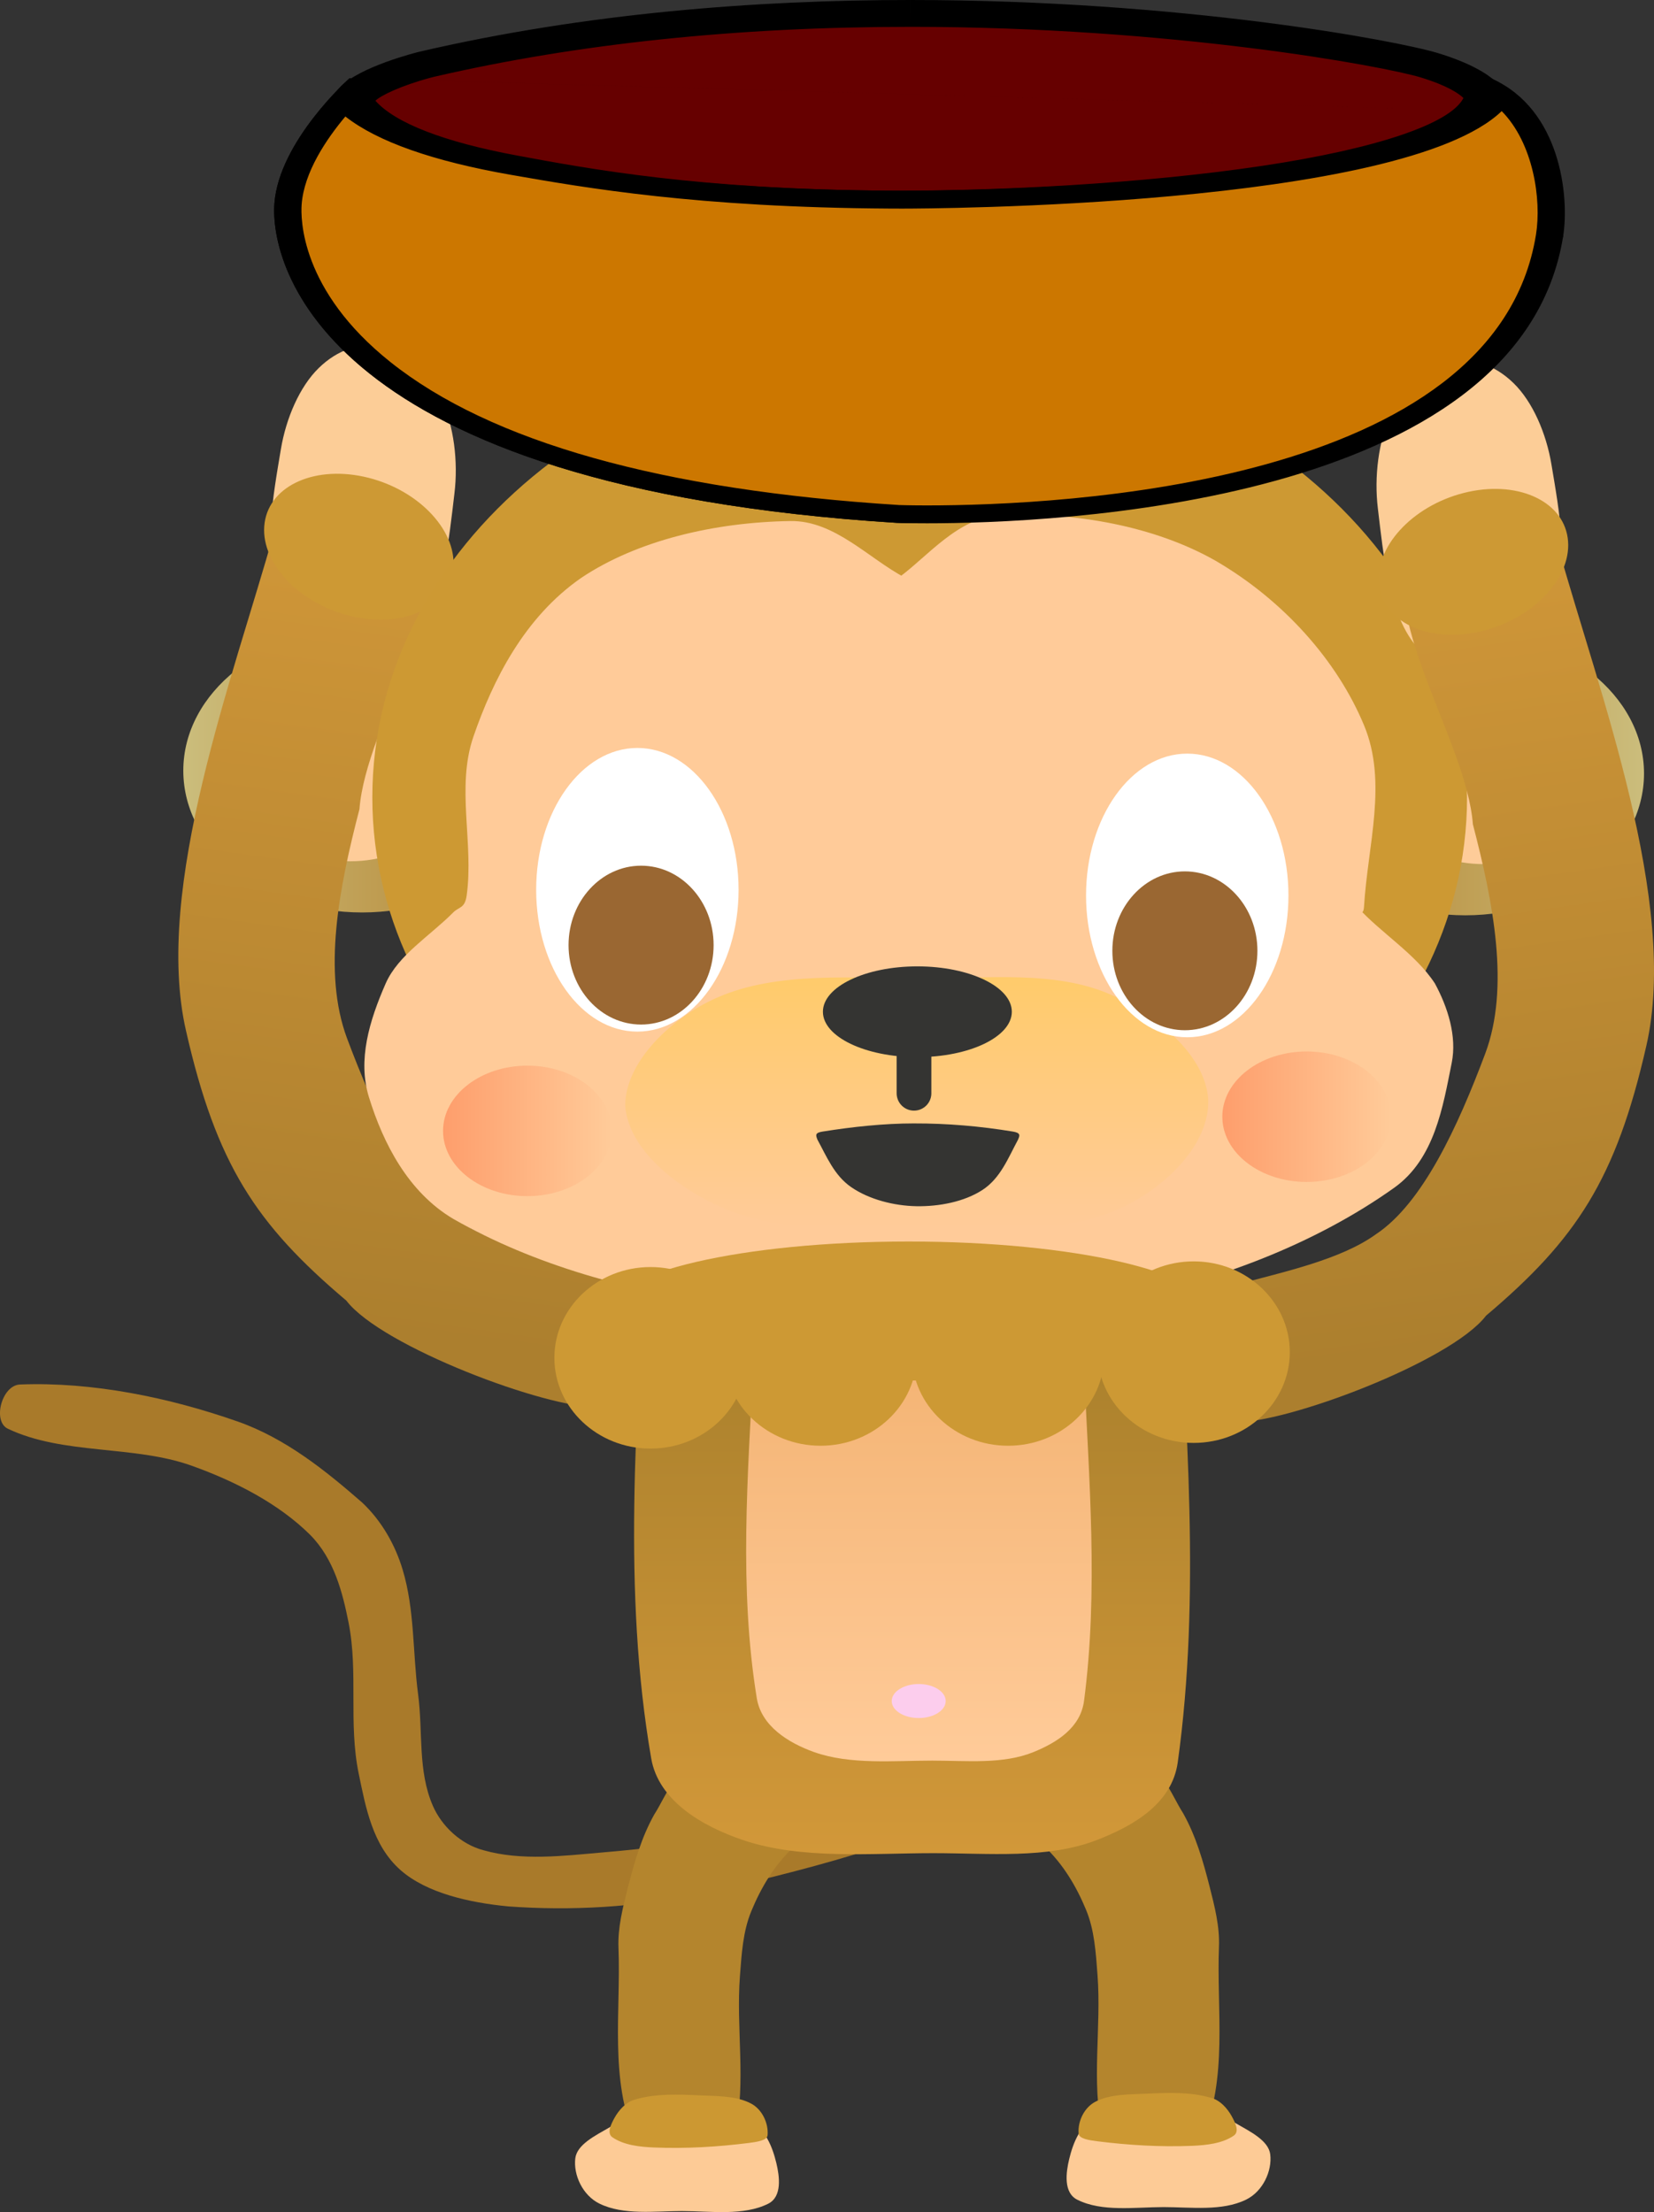 <svg version="1.1" xmlns="http://www.w3.org/2000/svg" xmlns:xlink="http://www.w3.org/1999/xlink" width="122.574" height="163.961" viewBox="0,0,122.574,163.961"><rect x="0" y="0" width="122.574" height="163.961" fill="#333333" stroke="none"/><defs><linearGradient x1="305.704" y1="187.095" x2="305.704" y2="235.456" gradientUnits="userSpaceOnUse" id="color-1"><stop offset="0" stop-color="#9f7a29"/><stop offset="1" stop-color="#d29839"/></linearGradient><linearGradient x1="314.009" y1="196.734" x2="314.009" y2="228.568" gradientUnits="userSpaceOnUse" id="color-2"><stop offset="0" stop-color="#f3b271"/><stop offset="1" stop-color="#ffcb99"/></linearGradient><linearGradient x1="272.297" y1="144.628" x2="298.797" y2="144.628" gradientUnits="userSpaceOnUse" id="color-3"><stop offset="0" stop-color="#cbbd7c"/><stop offset="1" stop-color="#b4812d"/></linearGradient><linearGradient x1="270.625" y1="194.518" x2="279.328" y2="132.653" gradientUnits="userSpaceOnUse" id="color-4"><stop offset="0" stop-color="#ac7f2e"/><stop offset="1" stop-color="#d29839"/></linearGradient><linearGradient x1="354.047" y1="144.838" x2="380.547" y2="144.838" gradientUnits="userSpaceOnUse" id="color-5"><stop offset="0" stop-color="#b4812d"/><stop offset="1" stop-color="#cbbd7c"/></linearGradient><linearGradient x1="305.047" y1="170.445" x2="305.047" y2="189.088" gradientUnits="userSpaceOnUse" id="color-6"><stop offset="0" stop-color="#ffcb6b"/><stop offset="1" stop-color="#ffcb99"/></linearGradient><linearGradient x1="291.547" y1="177.006" x2="304.047" y2="177.006" gradientUnits="userSpaceOnUse" id="color-7"><stop offset="0" stop-color="#fe9e6c"/><stop offset="1" stop-color="#ffcb99"/></linearGradient><linearGradient x1="349.297" y1="175.955" x2="361.797" y2="175.955" gradientUnits="userSpaceOnUse" id="color-8"><stop offset="0" stop-color="#fe9e6c"/><stop offset="1" stop-color="#ffcb99"/></linearGradient><linearGradient x1="382.59" y1="195.639" x2="373.887" y2="133.774" gradientUnits="userSpaceOnUse" id="color-9"><stop offset="0" stop-color="#ac7f2e"/><stop offset="1" stop-color="#d29839"/></linearGradient></defs><g transform="translate(-258.713,-98.019)"><g data-paper-data="{&quot;isPaintingLayer&quot;:true}" fill-rule="nonzero" stroke-linejoin="miter" stroke-miterlimit="10" stroke-dasharray="" stroke-dashoffset="0" style="mix-blend-mode: normal"><g stroke="none" stroke-width="1" stroke-linecap="round"><path d="M346.397,232.427c0.95,1.696 1.481,3.565 1.95,5.403c0.388,1.528 0.759,2.975 0.7,4.478c-0.184,4.719 0.68,9.738 -1.25,14.171c-0.665,1.361 -3.556,0.425 -5.25,0.336c-0.774,-0.04 -2.003,0.209 -2.15,-0.757c-0.818,-3.819 -0.056,-7.776 -0.35,-11.648c-0.127,-1.668 -0.222,-3.322 -0.85,-4.836c-0.709,-1.716 -1.685,-3.372 -3.1,-4.71c-1.453,-1.374 -6.349,-2.126 -5.15,-3.196c2.151,-2.084 7.683,-3.329 11.85,-3.112c1.941,0.101 2.673,2.429 3.6,3.869z" fill="#b4852d"/><path d="M350.347,255.428c1.021,0.592 2.371,1.248 2.5,2.271c0.15,1.224 -0.536,2.749 -1.8,3.364c-1.777,0.865 -4.058,0.551 -6.1,0.547c-2.144,0.004 -4.573,0.373 -6.4,-0.547c-1.036,-0.521 -0.839,-2.012 -0.6,-3.007c0.297,-1.233 0.798,-2.488 2.088,-3.344c1.29,-0.857 3.283,-1.542 5.037,-1.387c1.962,0.175 3.672,1.182 5.275,2.102z" fill="#fdcb96"/><path d="M348.397,253.494c0.719,0.164 1.276,0.801 1.6,1.388c0.252,0.46 0.588,1.126 0.15,1.43c-0.846,0.584 -2.027,0.713 -3.1,0.757c-2.389,0.095 -4.695,-0.049 -7,-0.336c-0.597,-0.077 -1.387,-0.182 -1.4,-0.589c-0.069,-0.876 0.396,-1.888 1.212,-2.327c1.1,-0.594 2.569,-0.557 3.888,-0.616c1.518,-0.068 3.155,-0.138 4.65,0.294z" fill="#cc9832"/></g><path d="M276.297,203.371c3.586,1.256 6.556,3.664 9.25,6.013c1.474,1.385 2.46,3.175 3,4.962c0.907,3.002 0.744,6.173 1.15,9.251c0.371,2.808 -0.039,5.679 1.1,8.284c0.657,1.499 2.077,2.843 3.75,3.28c2.814,0.801 5.938,0.412 8.75,0.168c3.375,-0.29 6.762,-0.652 10,-1.64c2.33,-0.711 4.045,-2.963 6.4,-3.196c3.629,-0.358 12.4,0.073 10.85,1.388c-2.728,2.314 -13.156,5.062 -20.121,6.538c-4.587,0.971 -9.397,1.241 -14.029,0.905c-2.881,-0.272 -6.068,-0.987 -8,-2.691c-2.079,-1.833 -2.583,-4.652 -3.1,-7.148c-0.774,-3.737 -0.021,-7.506 -0.75,-11.185c-0.44,-2.219 -1.067,-4.718 -2.85,-6.518c-2.281,-2.264 -5.451,-3.936 -8.8,-5.13c-4.287,-1.527 -9.493,-0.781 -13.6,-2.733c-1.16,-0.552 -0.454,-3.228 0.9,-3.28c5.385,-0.207 11.051,0.965 16.1,2.733z" fill="#a97a2a" stroke="none" stroke-width="1" stroke-linecap="round"/><g stroke="none" stroke-width="1" stroke-linecap="round"><path d="M310.797,228.643c4.167,-0.217 9.699,1.028 11.85,3.112c1.199,1.07 -3.697,1.822 -5.15,3.196c-1.415,1.337 -2.391,2.993 -3.1,4.71c-0.628,1.514 -0.723,3.168 -0.85,4.836c-0.294,3.872 0.468,7.829 -0.35,11.648c-0.147,0.966 -1.376,0.717 -2.15,0.757c-1.694,0.088 -4.585,1.024 -5.25,-0.336c-1.93,-4.433 -1.066,-9.452 -1.25,-14.171c-0.059,-1.503 0.312,-2.95 0.7,-4.478c0.469,-1.838 1,-3.707 1.95,-5.403c0.927,-1.44 1.659,-3.768 3.6,-3.869z" fill="#b4852d"/><path d="M309.122,253.62c1.754,-0.156 3.747,0.53 5.037,1.387c1.29,0.856 1.791,2.111 2.088,3.344c0.239,0.995 0.436,2.485 -0.6,3.007c-1.827,0.919 -4.256,0.551 -6.4,0.547c-2.042,0.004 -4.323,0.318 -6.1,-0.547c-1.264,-0.615 -1.95,-2.14 -1.8,-3.364c0.129,-1.023 1.479,-1.679 2.5,-2.271c1.603,-0.921 3.313,-1.928 5.275,-2.102z" fill="#fdcb96"/><path d="M310.497,253.326c1.319,0.06 2.788,0.023 3.888,0.616c0.816,0.439 1.281,1.451 1.212,2.327c-0.013,0.406 -0.803,0.511 -1.4,0.589c-2.305,0.288 -4.611,0.431 -7,0.336c-1.073,-0.044 -2.254,-0.173 -3.1,-0.757c-0.438,-0.304 -0.102,-0.97 0.15,-1.43c0.324,-0.587 0.881,-1.224 1.6,-1.388c1.495,-0.432 3.132,-0.362 4.65,-0.294z" fill="#cc9832"/></g><g stroke="none" stroke-linecap="round"><path d="M343.979,187.787c2.969,0.341 1.865,0.422 2.011,3.513c0.584,12.366 1.73,24.93 0,37.37c-0.428,2.976 -3.163,4.647 -6.034,5.749c-3.635,1.396 -7.961,0.958 -12.067,0.958c-4.637,0 -9.754,0.486 -14.079,-0.958c-3.141,-1.063 -6.302,-2.96 -6.838,-6.069c-2.142,-12.435 -1.067,-25.064 -0.402,-37.689c0.166,-3.157 -0.071,-2.675 2.816,-2.875c11.549,-0.8 23.224,-1.039 34.593,0z" fill="url(#color-1)" stroke-width="1.565"/><path d="M337.797,197.19c1.845,0.225 1.159,0.278 1.25,2.313c0.363,8.14 1.075,16.41 0,24.599c-0.266,1.959 -1.966,3.059 -3.75,3.784c-2.259,0.919 -4.948,0.631 -7.5,0.631c-2.882,0 -6.062,0.32 -8.75,-0.631c-1.952,-0.7 -3.917,-1.949 -4.25,-3.995c-1.331,-8.185 -0.663,-16.499 -0.25,-24.809c0.103,-2.078 -0.044,-1.761 1.75,-1.892c7.178,-0.526 14.434,-0.684 21.5,0z" fill="url(#color-2)" stroke-width="1"/><path d="M326.797,222.84c0.552,0 1.052,0.141 1.414,0.37c0.362,0.228 0.586,0.543 0.586,0.891c0,0.348 -0.224,0.664 -0.586,0.891c-0.362,0.229 -0.862,0.37 -1.414,0.37c-0.552,0 -1.052,-0.141 -1.414,-0.37c-0.362,-0.228 -0.586,-0.543 -0.586,-0.891c0,-0.348 0.224,-0.664 0.586,-0.891c0.362,-0.229 0.862,-0.37 1.414,-0.37z" fill="#fccded" stroke-width="1"/></g><g stroke="none" stroke-linecap="butt"><path d="M285.547,144.628c3.656,0 6.968,1.178 9.367,3.081c2.398,1.902 3.883,4.53 3.883,7.431c0,2.901 -1.485,5.529 -3.883,7.431c-2.399,1.903 -5.711,3.081 -9.367,3.081c-3.656,0 -6.968,-1.178 -9.367,-3.081c-2.398,-1.902 -3.883,-4.53 -3.883,-7.431c0,-2.901 1.485,-5.529 3.883,-7.431c2.399,-1.903 5.711,-3.081 9.367,-3.081z" fill="url(#color-3)" stroke-width="1"/><path d="M284.672,148.612c2.242,0 4.273,0.742 5.744,1.941c1.471,1.199 2.381,2.855 2.381,4.682c0,1.827 -0.91,3.483 -2.381,4.682c-1.471,1.199 -3.502,1.941 -5.744,1.941c-2.242,0 -4.273,-0.742 -5.744,-1.941c-1.471,-1.199 -2.381,-2.855 -2.381,-4.682c0,-1.827 0.91,-3.483 2.381,-4.682c1.471,-1.199 3.502,-1.941 5.744,-1.941z" fill="#fecc99" stroke-width="1.025"/></g><g stroke="none" stroke-width="1"><path d="M279.488,142.427c-1.388,-3.254 -0.507,-7.813 0.039,-11.101c0.385,-2.327 1.401,-4.653 2.799,-6.021c1.399,-1.37 3.152,-1.991 4.926,-1.541c1.774,0.45 3.238,1.888 4.168,3.849c0.93,1.959 1.257,4.619 0.97,6.978c-0.402,3.345 -0.813,8 -2.979,10.354c-1.385,1.121 -3.081,-2.53 -4.746,-2.792c-1.705,-0.263 -4.202,1.998 -5.178,0.273z" fill="#fccd97" stroke-linecap="round"/><path d="M272.499,174.426c-2.436,-10.609 3.526,-26.25 6.514,-36.936c1.298,-4.635 8.613,-4.256 10.723,-0.453c3.029,5.162 -3.906,14.657 -4.385,20.96c-1.517,5.834 -2.749,12.084 -0.915,16.996c2.032,5.415 4.64,11.097 8.104,13.392c5.139,3.715 16.676,3.659 17.065,7.66c0.311,3.298 -3.946,6.166 -6.591,6.263c-3.731,0.134 -16.029,-4.476 -18.633,-7.885c-6.711,-5.671 -9.633,-10.118 -11.881,-19.995z" fill="url(#color-4)" stroke-linecap="butt"/><path d="M279.861,140.9c-1.134,-1.244 -1.737,-2.72 -1.538,-4.13c0.198,-1.41 1.16,-2.488 2.554,-3.091c1.395,-0.605 3.222,-0.733 5.148,-0.245c1.926,0.489 3.592,1.504 4.726,2.751c1.134,1.245 1.737,2.72 1.539,4.13c-0.198,1.41 -1.16,2.488 -2.555,3.091c-1.395,0.605 -3.222,0.734 -5.148,0.245c-1.926,-0.489 -3.592,-1.504 -4.726,-2.751z" fill="#cd9934" stroke-linecap="round"/></g><g stroke="none" stroke-linecap="butt"><path d="M367.297,144.838c3.656,0 6.968,1.178 9.367,3.081c2.398,1.902 3.883,4.53 3.883,7.431c0,2.901 -1.485,5.529 -3.883,7.431c-2.399,1.903 -5.711,3.081 -9.367,3.081c-3.656,0 -6.968,-1.178 -9.367,-3.081c-2.398,-1.902 -3.883,-4.53 -3.883,-7.431c0,-2.901 1.485,-5.529 3.883,-7.431c2.399,-1.903 5.711,-3.081 9.367,-3.081z" fill="url(#color-5)" stroke-width="1"/><path d="M368.672,148.822c2.242,0 4.273,0.742 5.744,1.941c1.471,1.199 2.381,2.855 2.381,4.682c0,1.827 -0.91,3.483 -2.381,4.682c-1.471,1.199 -3.502,1.941 -5.744,1.941c-2.242,0 -4.273,-0.742 -5.744,-1.941c-1.471,-1.199 -2.381,-2.855 -2.381,-4.682c0,-1.827 0.91,-3.483 2.381,-4.682c1.471,-1.199 3.502,-1.941 5.744,-1.941z" fill="#fecc99" stroke-width="1.025"/></g><g stroke="none"><g><g><path d="M326.869,123.484c11.191,0 21.332,3.769 28.675,9.859c7.343,6.09 11.888,14.5 11.888,23.781c0,9.281 -4.545,17.691 -11.888,23.781c-7.343,6.089 -17.484,9.859 -28.675,9.859c-11.191,0 -21.332,-3.77 -28.675,-9.859c-7.343,-6.09 -11.888,-14.5 -11.888,-23.781c0,-9.281 4.545,-17.691 11.888,-23.781c7.343,-6.089 17.484,-9.859 28.675,-9.859z" fill="#cd9933" stroke-width="1.127" stroke-linecap="butt"/><path d="M332.797,136.218c5.596,-0.286 11.535,0.822 16,3.364c5.06,2.946 9.031,7.442 11,12.194c1.763,4.225 0.269,8.902 0,13.456c-0.067,1.139 -0.928,-0.478 -0.5,0c1.71,1.91 4.302,3.463 5.75,5.677c0.96,1.767 1.644,3.923 1.25,5.887c-0.655,3.26 -1.26,7.108 -4.25,9.251c-5.781,4.124 -13.327,7.095 -21,8.41c-9.209,1.626 -18.933,1.392 -28.5,0.21c-7.101,-0.878 -14.25,-2.879 -20.25,-6.307c-3.323,-1.971 -5.187,-5.58 -6.25,-9.041c-0.837,-2.732 0.031,-5.63 1.25,-8.41c0.925,-2.102 3.267,-3.509 5,-5.256c0.433,-0.436 0.865,-0.288 1,-1.261c0.54,-3.895 -0.796,-8.005 0.5,-11.774c1.439,-4.17 3.764,-8.846 8,-11.774c4.149,-2.774 9.873,-4.12 15.5,-4.205c3.283,-0.046 5.818,2.808 8.5,4.205c0.671,0.349 -1.04,0.391 -0.5,0c2.153,-1.562 4.404,-4.467 7.5,-4.625z" fill="#ffcb99" stroke-width="1" stroke-linecap="round"/></g><path d="M327.051,170.544c4.78,0.006 9.861,-0.62 13.992,1.203c3.529,1.564 7.03,4.574 7.211,7.797c0.093,3.289 -3.145,6.495 -6.538,8.046c-4.359,1.993 -9.881,1.442 -14.923,1.387c-4.793,0.055 -10.04,0.473 -14.408,-1.387c-3.46,-1.472 -7.102,-4.334 -7.339,-7.613c-0.007,-3.208 3.351,-6.479 6.753,-7.989c4.523,-2.009 10.143,-1.449 15.252,-1.444z" fill="url(#color-6)" stroke-width="1.145" stroke-linecap="round"/><path d="M297.797,177.006c1.724,0 3.287,0.542 4.418,1.417c1.132,0.875 1.832,2.085 1.832,3.419c0,1.334 -0.7,2.543 -1.832,3.419c-1.131,0.875 -2.694,1.417 -4.418,1.417c-1.724,0 -3.287,-0.542 -4.418,-1.417c-1.132,-0.875 -1.832,-2.085 -1.832,-3.419c0,-1.334 0.7,-2.543 1.832,-3.419c1.131,-0.875 2.694,-1.417 4.418,-1.417z" fill="url(#color-7)" stroke-width="1" stroke-linecap="round"/><path d="M355.547,175.955c1.724,0 3.287,0.542 4.418,1.417c1.132,0.875 1.832,2.085 1.832,3.419c0,1.334 -0.7,2.543 -1.832,3.419c-1.131,0.875 -2.694,1.417 -4.418,1.417c-1.724,0 -3.287,-0.542 -4.418,-1.417c-1.132,-0.875 -1.832,-2.085 -1.832,-3.419c0,-1.334 0.7,-2.543 1.832,-3.419c1.131,-0.875 2.694,-1.417 4.418,-1.417z" fill="url(#color-8)" stroke-width="1" stroke-linecap="butt"/></g><path d="M321.047,117.085c0.685,-0.009 0.597,2.637 1.5,3.784c0.891,1.057 2.578,1.477 3.75,2.313c0.944,0.672 2.395,1.071 2.75,2.102c0.32,0.625 -0.488,1.307 -1.136,1.834c-0.74,0.597 -1.67,1.109 -2.739,1.109c-1.069,0 -2.24,-0.368 -2.739,-1.109c-1.336,-2.118 -2.379,-4.197 -2.636,-6.46c-0.145,-1.346 0.69,-3.671 1.25,-3.574z" fill="#cd9933" stroke-width="1" stroke-linecap="round"/></g><path d="M305.947,153.458c2.069,0 3.944,1.178 5.302,3.081c1.358,1.902 2.198,4.53 2.198,7.431c0,2.901 -0.84,5.529 -2.198,7.431c-1.358,1.903 -3.233,3.081 -5.302,3.081c-2.069,0 -3.944,-1.178 -5.302,-3.081c-1.358,-1.902 -2.198,-4.53 -2.198,-7.431c0,-2.901 0.84,-5.529 2.198,-7.431c1.358,-1.903 3.233,-3.081 5.302,-3.081z" fill="#ffffff" stroke="none" stroke-width="1" stroke-linecap="butt"/><path d="M306.222,162.185c1.483,0 2.827,0.659 3.8,1.726c0.973,1.065 1.575,2.537 1.575,4.161c0,1.624 -0.602,3.096 -1.575,4.161c-0.973,1.066 -2.317,1.726 -3.8,1.726c-1.483,0 -2.827,-0.659 -3.8,-1.726c-0.973,-1.065 -1.575,-2.537 -1.575,-4.161c0,-1.624 0.602,-3.096 1.575,-4.161c0.973,-1.066 2.317,-1.726 3.8,-1.726z" fill="#9a6732" stroke="none" stroke-width="1.146" stroke-linecap="butt"/><path d="M346.697,153.878c2.069,0 3.944,1.178 5.302,3.081c1.358,1.902 2.198,4.53 2.198,7.431c0,2.901 -0.84,5.529 -2.198,7.431c-1.358,1.903 -3.233,3.081 -5.302,3.081c-2.069,0 -3.944,-1.178 -5.302,-3.081c-1.358,-1.902 -2.198,-4.53 -2.198,-7.431c0,-2.901 0.84,-5.529 2.198,-7.431c1.358,-1.903 3.233,-3.081 5.302,-3.081z" fill="#ffffff" stroke="none" stroke-width="1" stroke-linecap="butt"/><g data-paper-data="{&quot;index&quot;:null}" stroke="none" stroke-width="1"><path d="M368.549,143.275c-1.666,0.262 -3.361,3.913 -4.746,2.792c-2.166,-2.354 -2.577,-7.009 -2.979,-10.354c-0.286,-2.359 0.04,-5.019 0.97,-6.978c0.93,-1.961 2.394,-3.399 4.168,-3.849c1.775,-0.451 3.528,0.171 4.926,1.541c1.399,1.368 2.414,3.694 2.799,6.021c0.546,3.288 1.427,7.847 0.039,11.1c-0.976,1.725 -3.473,-0.536 -5.178,-0.273z" fill="#fccd97" stroke-linecap="round"/><path d="M368.835,195.543c-2.604,3.41 -14.902,8.02 -18.633,7.885c-2.645,-0.097 -6.902,-2.965 -6.591,-6.263c0.389,-4.001 11.926,-3.945 17.065,-7.66c3.464,-2.295 6.072,-7.977 8.104,-13.392c1.834,-4.912 0.602,-11.161 -0.915,-16.996c-0.48,-6.303 -7.414,-15.798 -4.385,-20.96c2.11,-3.803 9.425,-4.183 10.723,0.453c2.988,10.686 8.95,26.327 6.514,36.936c-2.248,9.878 -5.171,14.325 -11.881,19.995z" fill="url(#color-9)" stroke-linecap="butt"/><path d="M368.628,144.773c-1.926,0.489 -3.753,0.36 -5.148,-0.245c-1.394,-0.603 -2.356,-1.681 -2.555,-3.091c-0.198,-1.41 0.404,-2.885 1.539,-4.13c1.134,-1.246 2.8,-2.262 4.726,-2.751c1.926,-0.489 3.753,-0.36 5.148,0.245c1.394,0.603 2.356,1.681 2.554,3.091c0.198,1.41 -0.404,2.885 -1.538,4.13c-1.134,1.247 -2.8,2.262 -4.726,2.751z" fill="#cd9934" stroke-linecap="round"/></g><path d="M346.522,162.606c1.483,0 2.827,0.659 3.8,1.726c0.973,1.065 1.575,2.537 1.575,4.161c0,1.624 -0.602,3.096 -1.575,4.161c-0.973,1.066 -2.317,1.726 -3.8,1.726c-1.483,0 -2.827,-0.659 -3.8,-1.726c-0.973,-1.065 -1.575,-2.537 -1.575,-4.161c0,-1.624 0.602,-3.096 1.575,-4.161c0.973,-1.066 2.317,-1.726 3.8,-1.726z" fill="#9a6732" stroke="none" stroke-width="1.146" stroke-linecap="butt"/><path d="M326.697,169.647c1.931,0 3.681,0.377 4.948,0.986c1.268,0.609 2.052,1.45 2.052,2.378c0,0.928 -0.784,1.769 -2.052,2.378c-1.267,0.609 -3.017,0.986 -4.948,0.986c-1.931,0 -3.681,-0.377 -4.948,-0.986c-1.268,-0.609 -2.052,-1.45 -2.052,-2.378c0,-0.928 0.784,-1.769 2.052,-2.378c1.267,-0.609 3.017,-0.986 4.948,-0.986z" fill="#343432" stroke="none" stroke-width="1" stroke-linecap="butt"/><path d="M326.447,179.054v-6.051" fill="none" stroke="#343432" stroke-width="2.572" stroke-linecap="round"/><g fill="#cd9934" stroke="none" stroke-width="1" stroke-linecap="butt"><path d="M306.922,191.933c1.966,0 3.747,0.754 5.037,1.972c1.29,1.218 2.088,2.9 2.088,4.756c0,1.856 -0.798,3.538 -2.088,4.756c-1.29,1.219 -3.071,1.972 -5.037,1.972c-1.966,0 -3.747,-0.754 -5.037,-1.972c-1.29,-1.218 -2.088,-2.9 -2.088,-4.756c0,-1.856 0.798,-3.538 2.088,-4.756c1.29,-1.219 3.071,-1.972 5.037,-1.972z"/><path d="M319.522,191.723c1.966,0 3.747,0.754 5.037,1.972c1.29,1.218 2.088,2.9 2.088,4.756c0,1.856 -0.798,3.538 -2.088,4.756c-1.29,1.219 -3.071,1.972 -5.037,1.972c-1.966,0 -3.747,-0.754 -5.037,-1.972c-1.29,-1.218 -2.088,-2.9 -2.088,-4.756c0,-1.856 0.798,-3.538 2.088,-4.756c1.29,-1.219 3.071,-1.972 5.037,-1.972z"/><path d="M333.422,191.723c1.966,0 3.747,0.754 5.037,1.972c1.29,1.218 2.088,2.9 2.088,4.756c0,1.856 -0.798,3.538 -2.088,4.756c-1.29,1.219 -3.071,1.972 -5.037,1.972c-1.966,0 -3.747,-0.754 -5.037,-1.972c-1.29,-1.218 -2.088,-2.9 -2.088,-4.756c0,-1.856 0.798,-3.538 2.088,-4.756c1.29,-1.219 3.071,-1.972 5.037,-1.972z"/><path d="M347.172,191.513c1.966,0 3.747,0.754 5.037,1.972c1.29,1.218 2.088,2.9 2.088,4.756c0,1.856 -0.798,3.538 -2.088,4.756c-1.29,1.219 -3.071,1.972 -5.037,1.972c-1.966,0 -3.747,-0.754 -5.037,-1.972c-1.29,-1.218 -2.088,-2.9 -2.088,-4.756c0,-1.856 0.798,-3.538 2.088,-4.756c1.29,-1.219 3.071,-1.972 5.037,-1.972z"/><path d="M326.047,190.041c6.139,0 11.701,0.577 15.729,1.51c4.028,0.933 6.521,2.22 6.521,3.642c0,1.421 -2.493,2.709 -6.521,3.642c-4.028,0.933 -9.59,1.51 -15.729,1.51c-6.139,0 -11.701,-0.577 -15.729,-1.51c-4.028,-0.933 -6.521,-2.22 -6.521,-3.642c0,-1.421 2.493,-2.709 6.521,-3.642c4.028,-0.933 9.59,-1.51 15.729,-1.51z"/></g><path d="M326.456,181.288c2.445,-0.007 4.917,0.206 7.32,0.604c0.601,0.099 0.515,0.296 0.369,0.623c-0.714,1.316 -1.284,2.838 -2.641,3.715c-1.339,0.864 -3.18,1.221 -4.866,1.195c-1.685,-0.029 -3.522,-0.503 -4.843,-1.413c-1.268,-0.872 -1.83,-2.294 -2.505,-3.523c-0.136,-0.345 -0.175,-0.509 0.383,-0.597c2.232,-0.355 4.524,-0.603 6.784,-0.605z" fill="#343432" stroke="none" stroke-width="1" stroke-linecap="round"/><g stroke="none" stroke-width="0.63" stroke-linecap="butt"><g><path d="M326.328,135.794c-0.668,0 -1.043,-0.011 -1.061,-0.011c-45.61,-2.852 -44.762,-21.811 -44.704,-22.617c0.195,-2.685 2.2,-5.427 3.678,-7.107c2.196,1.988 6.373,3.531 12.44,4.594c5.481,0.96 13.767,2.412 27.97,2.495l0.926,0.003c0.405,0 37.771,-0.09 44.307,-7.399c2.121,2.263 3.055,6.817 3.149,9.699c-6.667,19.361 -40.062,20.344 -46.705,20.344c0.001,0 0,0 0,0z" fill="#65cbeb"/><path d="M369.578,107.616c-9.478,6.319 -40.04,6.529 -44.001,6.529c-0.32,0 -0.633,-0.001 -0.939,-0.003c-14.395,-0.084 -22.791,-1.555 -28.348,-2.529c-5.236,-0.918 -9.17,-2.201 -11.748,-3.828c-1.164,1.53 -2.324,3.505 -2.464,5.427c-0.071,0.972 -0.096,6.081 6.345,11.216c7.256,5.787 19.697,9.272 36.978,10.361c0.131,0.003 0.45,0.009 0.927,0.009c6.422,0 38.672,-0.94 45.185,-19.449c-0.097,-2.335 -0.74,-5.572 -1.934,-7.733M369.578,107.616l-84.847,-3.786v0c-0.153,0.36 -0.107,0.74 0.238,1.136c1.996,2.292 6.723,3.782 12.102,4.724c5.379,0.943 13.581,2.379 27.592,2.461c0.298,0.002 0.601,0.003 0.913,0.003c14.335,0 42.541,-1.865 43.724,-8.286c5.022,2.249 5.251,11.681 5.251,11.681c-6.838,20.249 -41.509,21.238 -48.224,21.238c-0.728,0 -1.128,-0.012 -1.128,-0.012c-42.446,-2.653 -46.488,-19.015 -46.152,-23.659c0.337,-4.643 5.558,-9.287 5.558,-9.287h0.124c0,0.001 0,0 0,0z" fill="#000000"/></g><g><path d="M324.516,113.147c-14.176,-0.087 -22.446,-1.626 -27.918,-2.644c-5.925,-1.102 -9.901,-2.714 -11.499,-4.662c-0.15,-0.182 -0.184,-0.336 -0.112,-0.513c0.346,-0.867 2.897,-1.896 5.123,-2.486l0.253,-0.065c10.72,-2.491 22.788,-3.762 35.806,-3.762c19.489,0 35.231,2.857 38.463,3.841c3.192,0.973 3.972,2.006 4.138,2.311c-1.427,5.504 -26.081,7.982 -43.329,7.982l-0.925,-0.003z" fill="#660000"/><path d="M326.168,100.009c-12.791,0 -24.643,1.242 -35.23,3.69l-0.173,0.042l-0.026,0.007l-0.049,0.014l-0.058,0.014c-2.206,0.59 -3.7,1.323 -4.098,1.709c1.472,1.656 5.087,3.057 10.478,4.059c5.394,1.004 13.545,2.521 27.518,2.606c0.296,0.002 0.599,0.003 0.91,0.003c7.029,0 17.766,-0.484 26.823,-1.841c8.475,-1.27 13.941,-3.126 14.903,-5.028c-0.315,-0.308 -1.142,-0.908 -3.172,-1.527c-2.713,-0.827 -18.416,-3.749 -37.824,-3.749M326.168,100.009v-1.99v0c20.035,0 36.052,3.006 39.101,3.934c4.778,1.457 5.041,3.163 5.041,3.163c-1.215,6.997 -30.16,9.028 -44.871,9.028c-0.319,0 -0.633,-0.001 -0.938,-0.003c-14.38,-0.088 -22.797,-1.654 -28.318,-2.682c-5.521,-1.027 -10.372,-2.65 -12.421,-5.147c-0.354,-0.431 -0.4,-0.846 -0.244,-1.238c0.654,-1.64 4.948,-2.871 6.021,-3.155c0.005,-0.001 0.011,-0.003 0.015,-0.004c0.072,-0.019 0.125,-0.033 0.165,-0.043c0.006,-0.002 0.011,-0.003 0.016,-0.004c0.029,-0.008 0.051,-0.013 0.051,-0.013c12.334,-2.867 25.005,-3.836 36.381,-3.836z" fill="#000000"/></g></g><g stroke="none" stroke-width="0.63" stroke-linecap="butt"><path d="M327.425,136.145c-1.362,0 -2.15,-0.03 -2.167,-0.03c-46.125,-2.884 -45.26,-22.146 -45.2,-22.966c0.218,-3.011 2.645,-6.077 4.158,-7.714c1.972,2.131 6.207,3.778 12.594,4.897c5.457,0.956 13.705,2.402 27.844,2.483l0.922,0.003c0.412,0 39.443,-0.093 44.284,-7.763c3.618,2.515 4.085,7.953 3.687,10.426c-3.09,19.173 -36.08,20.665 -46.122,20.665c0.001,0 0.001,0 0,0z" fill="#cc7700"/><path d="M370.001,106.255c-7.425,7.137 -42.784,7.227 -44.426,7.227c-0.317,0 -0.626,-0.001 -0.93,-0.003c-14.267,-0.083 -22.588,-1.541 -28.095,-2.506c-5.772,-1.012 -9.878,-2.462 -12.242,-4.32c-1.396,1.663 -3.066,4.123 -3.241,6.528c-0.074,1.015 -0.102,6.346 6.574,11.669c7.44,5.933 20.128,9.5 37.709,10.603c0.158,0.005 0.899,0.028 2.075,0.028c9.825,0 42.115,-1.447 45.116,-20.07c0.42,-2.609 -0.196,-6.778 -2.541,-9.157M370.001,106.255l-85.27,-2.424v0c-0.153,0.36 -0.107,0.74 0.238,1.136c1.996,2.292 6.723,3.782 12.102,4.724c5.379,0.943 13.581,2.379 27.592,2.461c0.298,0.002 0.601,0.003 0.913,0.003c14.335,0 42.541,-1.865 43.724,-8.286c5.022,2.249 5.738,8.653 5.251,11.681c-3.212,19.93 -37.927,21.257 -47.126,21.257c-1.414,0 -2.225,-0.031 -2.225,-0.031c-42.446,-2.653 -46.488,-19.015 -46.152,-23.659c0.337,-4.643 5.558,-9.287 5.558,-9.287h0.124c0,0.001 0,0 0,0z" fill="#000000"/></g></g></g></svg>